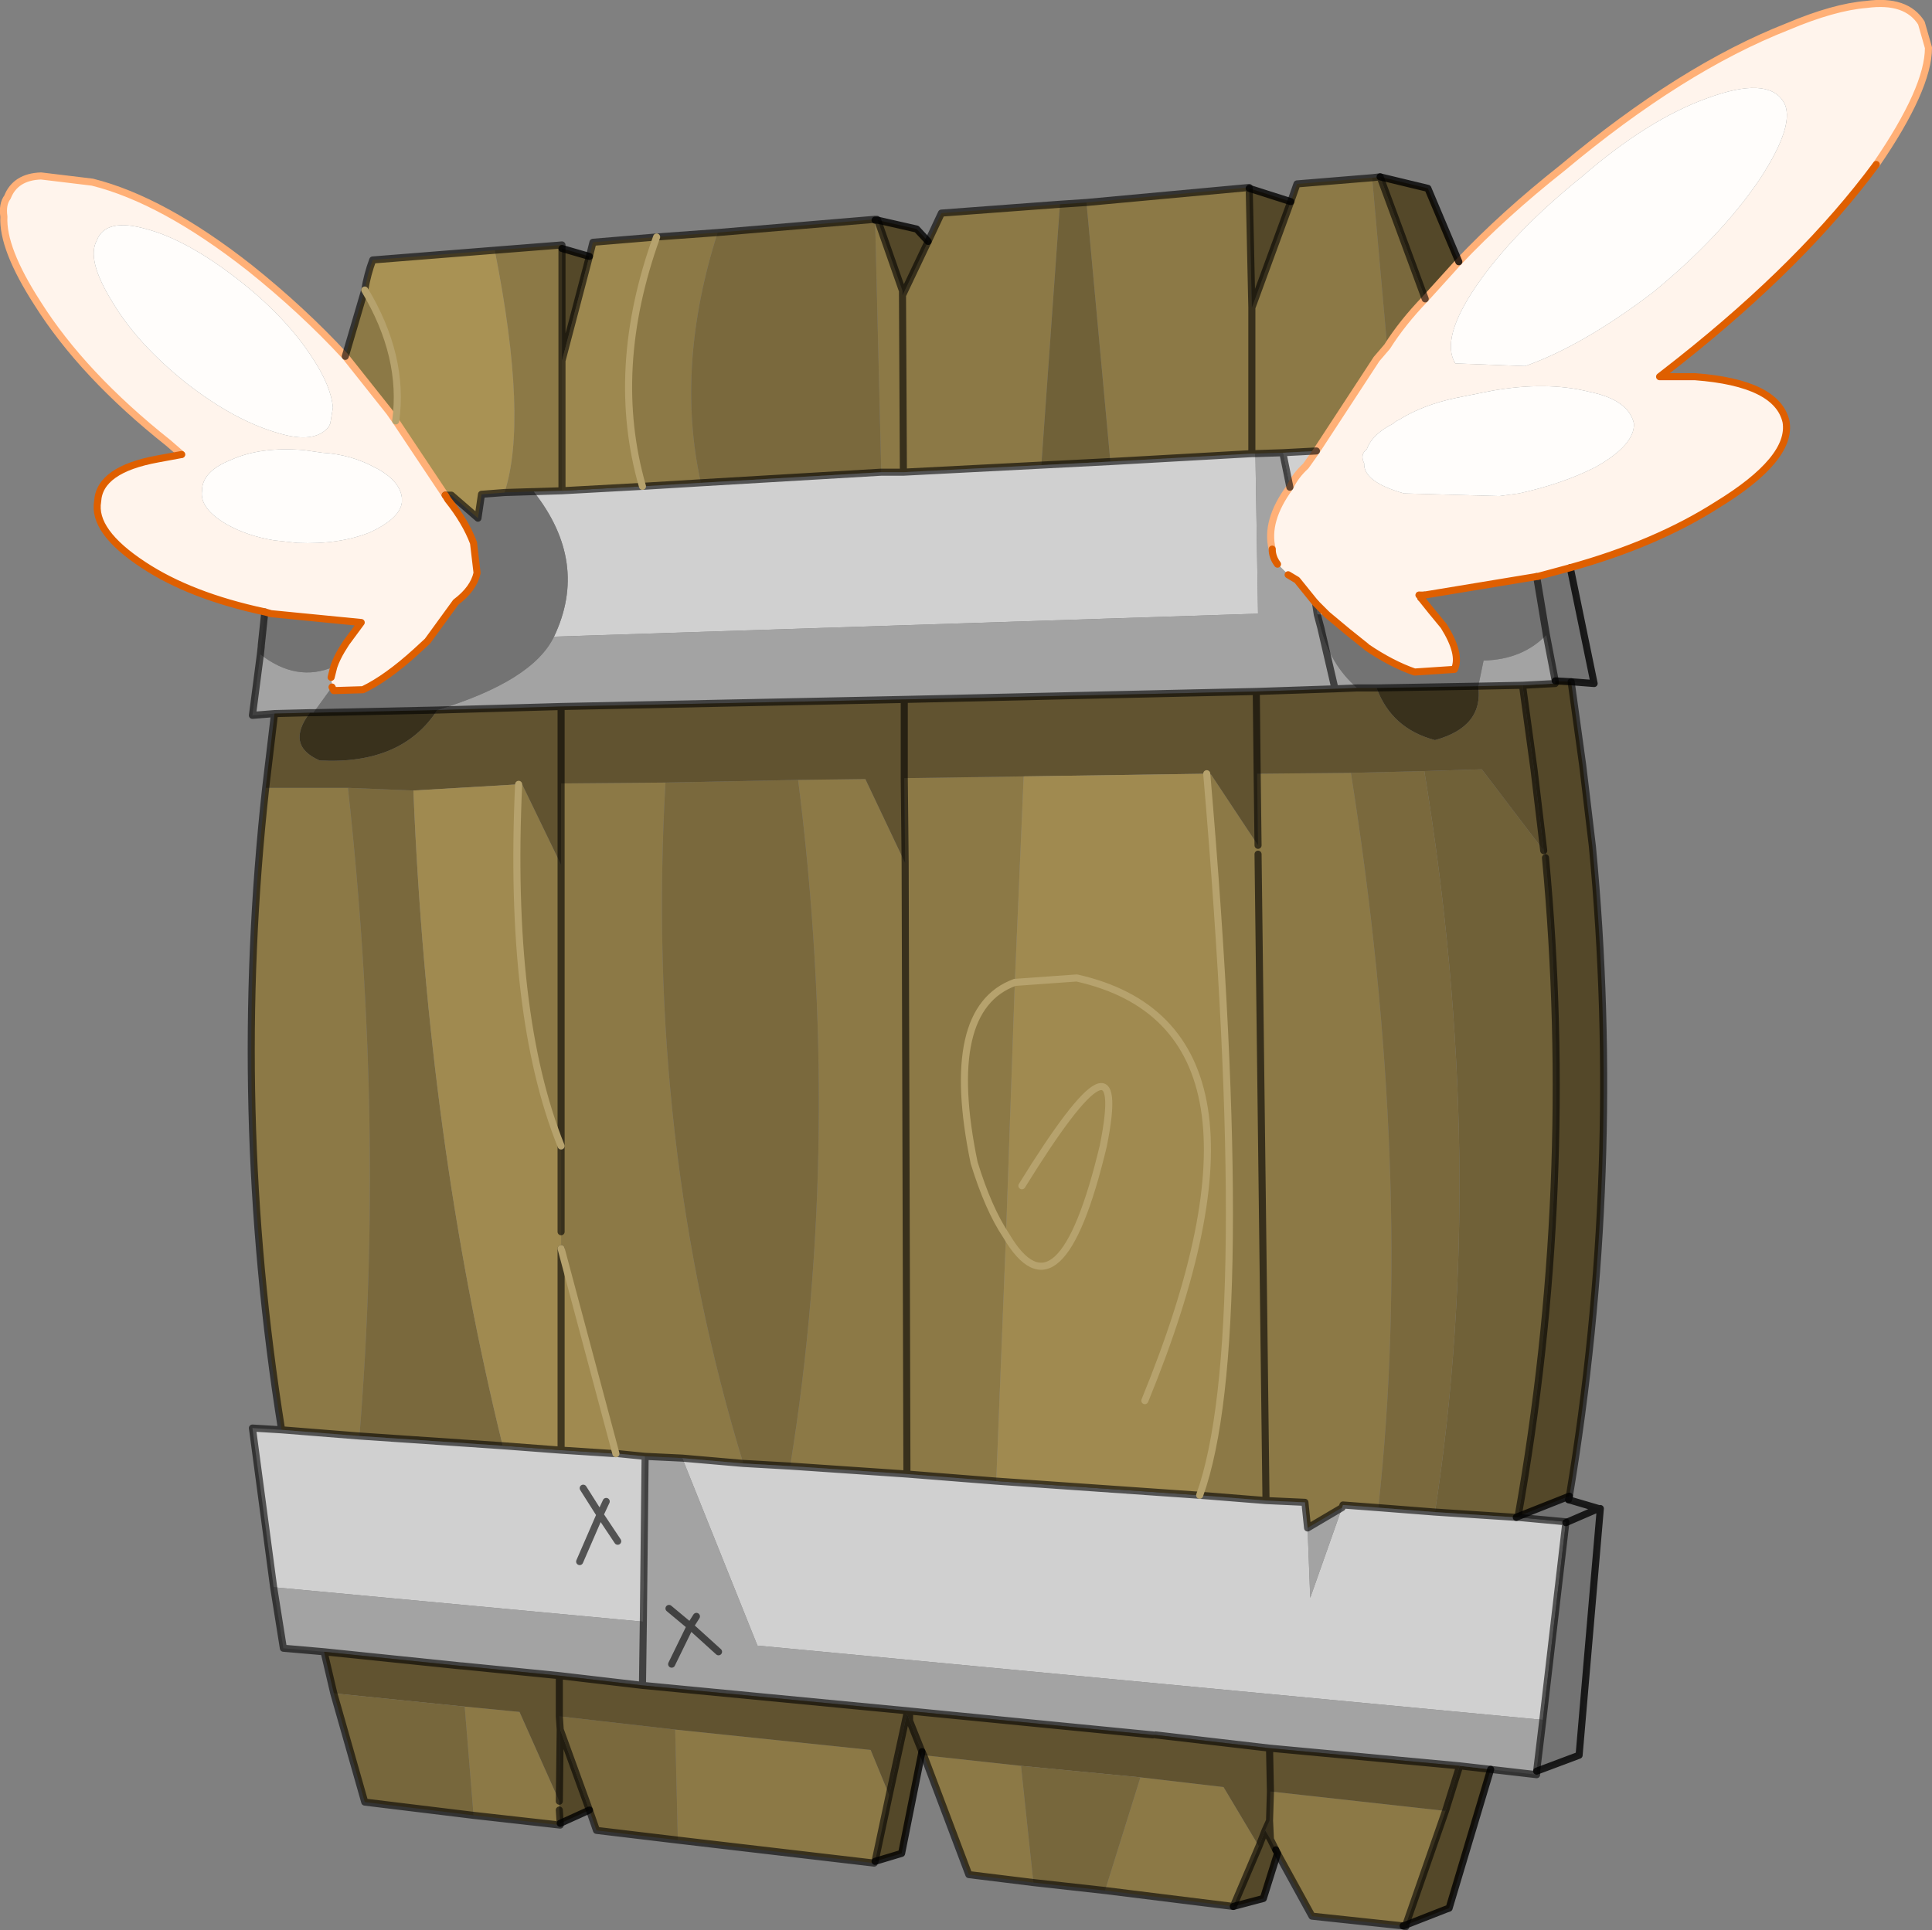 <svg viewBox="0 0 109.22 109.15" xmlns="http://www.w3.org/2000/svg" xmlns:xlink="http://www.w3.org/1999/xlink"><rect x="0" y="0" width="109.22" height="109.15" fill="#808080" stroke="none"/><use transform="translate(-.03)" width="109.25" height="109.15" xlink:href="#a"/><defs><g id="a"><path d="M313.8 161.95q3.85-3.15 6.05-6.4 2.1-3.2 1.35-4.4-.9-1.45-4.3-.2-3.35 1.2-7.1 4.45-3.85 3.1-5.95 6.15-2.05 3-1.2 4.4l3.95.15q3.25-1.15 7.2-4.15m-10.95-1.75q2.5-2.65 5.85-5.3 6.75-5.65 12.75-8 2.6-1.1 4.45-1.25 2.25-.3 3.1 1.05l.4 1.4q0 2.3-2.95 6.6-4.1 5.55-11.1 11.1l-1.15.9h2q4.65.35 5.15 2.55.35 2.1-3.9 4.7-3.45 2.2-8.3 3.55l-1.85.5h-.05l-6.35 1.05h-.3l.1.15.6.75.7.85q1 1.6.6 2.45l-2.25.15q-1.3-.45-2.7-1.4l-.05-.05-1-.8-1.2-1-.65-.65-1.05-1.3-.5-.3-.6-.6q-.3-.4-.3-.85-.4-1.6 1-3.5.3-.65.9-1.2l.6-.85 3.4-5.2.6-.7q.85-1.35 2.15-2.7l1.9-2.1m-67.5 19.8q-4.2-.9-6.85-2.65-2.9-1.9-2.6-3.6.1-1.8 3.4-2.4l1.35-.25-.75-.65q-4.85-3.85-7.4-7.9-2-3.1-1.9-4.9-.1-.7.2-1.1.45-1.15 1.9-1.2l2.9.35q4 1 8.9 4.85 3 2.4 5.4 5l2.5 3.15.35.5 2.8 4.2.15.25q1 1.25 1.45 2.45l.2 1.7q-.2.9-1.2 1.65l-1.6 2.2-.65.6q-1.65 1.5-3 2.15l-1.65.05-.1-.2-.05-.55.15-.6q.15-.45.45-.95l.25-.4.85-1.15-5.1-.5-.35-.1m74.85-12.45q-2.4-.6-5.5-.05l-2 .4q-1.9.4-3.25 1.25-.15.05-.3.2-1.2.6-1.5 1.45-.4.3-.15.8-.05 1.05 2.25 1.7l5.4.15 1.1-.15q2.5-.55 4.35-1.5 2.2-1.25 2.15-2.45-.3-1.35-2.55-1.8m-83.45-5.05q1.4 2.35 4.15 4.55 2.75 2.15 5.25 2.85 2 .6 2.8-.35l.1-.2.15-.9q-.1-1.2-1.15-2.8-1.55-2.4-4.35-4.55t-5.05-2.75q-2.3-.65-2.8.65-.6 1.1.9 3.5m16.35 11.05q-.1-.9-1.3-1.6l-.2-.1q-1.35-.75-3-.85l-1.05-.15q-2.45-.2-4.1.55-1.65.65-1.65 1.75-.15 1 1.4 1.9 1.15.65 2.65.9l1.35.15q2.35.1 4.1-.6 1.7-.8 1.8-1.7v-.25" fill="#fff4ec" fill-rule="evenodd" transform="translate(-220.35 -145.4)"/><path d="M313.8 161.95q-3.95 3-7.2 4.15l-3.95-.15q-.85-1.4 1.2-4.4 2.1-3.05 5.95-6.15 3.75-3.25 7.1-4.45 3.4-1.25 4.3.2.75 1.2-1.35 4.4-2.2 3.25-6.05 6.4m-3.6 5.6q2.25.45 2.55 1.8.05 1.2-2.15 2.45-1.85.95-4.35 1.5l-1.1.15-5.4-.15q-2.3-.65-2.25-1.7-.25-.5.15-.8.3-.85 1.5-1.45.15-.15.3-.2 1.35-.85 3.25-1.25l2-.4q3.1-.55 5.5.05m-83.45-5.05q-1.5-2.4-.9-3.5.5-1.3 2.8-.65 2.25.6 5.05 2.75t4.35 4.55q1.05 1.6 1.15 2.8l-.15.9-.1.2q-.8.95-2.8.35-2.5-.7-5.25-2.85-2.75-2.2-4.15-4.55m16.35 11.05v.25q-.1.9-1.8 1.7-1.75.7-4.1.6l-1.35-.15q-1.5-.25-2.65-.9-1.55-.9-1.4-1.9 0-1.1 1.65-1.75 1.65-.75 4.1-.55l1.05.15q1.65.1 3 .85l.2.1q1.2.7 1.3 1.6" fill="#fffdfb" fill-rule="evenodd" transform="translate(-220.35 -145.4)"/><path d="M299.85 254.25v.1l-.15-.05-5.15-.55-1.95-3.55-.4-.8-.3-.5.25-.55.05 1.05-.05-1.05.05-1.65 9.9 1.1-2.25 6.45-.15.05.15-.05m-9.75-1.05-7.25-.9 2-6.4 4.7.55 2 3.35-1.45 3.4m-11.3-1.35-3.65-.45-2.55-6.75 5.5.6.7 6.6m-8.95-1.2-.05.1-11.1-1.3-.15-6.25 11.05 1.15 1.05 2.55-.8 3.75m-17.8-2.15v.1l-4.9-.55-.5-6.15 3.1.3 2.25 5.05v.5l.05.75m-15.75-22.25q-2.9-18.1-.9-36.3h4.65q2.1 19.05.65 36.65l-4.4-.35m3.6-60.7 1.1-3.75q2.25 3.75 1.75 7.4l-.35-.5-2.5-3.15m8.45-6 3.8-.3v13.9l-1.6.05h-.05l-1.6.05q1.35-4.1-.55-13.7m9.15-.75 3.45-.25q-2.4 7.55-.95 14.15l-3.3.2q-1.9-6.6.8-14.1m12.35-1h.1l.05.05h-.15.15l1.4 4v.25l1.45-3.05.75-1.6 6.7-.5-1.05 14.75-7.8.4h-1.25l-.35-14.25v-.05m11.95-.95 9.2-.85v.05l.15 6.75 2.2-6 .35-1 4.25-.35.85 9.55-.6.7-3.4 5.2-1.9.1-1.55.05h-.2l-8 .45-1.35-14.65m9.65 32.3 5.3-.05q3.6 22.8 1.55 41.55l-2-.15-.05.15-1.95 1.15-.15-1.45-2.2-.1-3.75-.3q3.15-8.75.4-40.8l.25.05 2.65 4-.05-4.05m-14.2 26.1q-1-1.5-1.8-4.1-1.8-8.7 2.3-10.2-4.1 1.5-2.3 10.2.8 2.6 1.8 4.1l-.55 13.9-5.05-.4-.1-34.55.1 34.55-6.6-.45q3-18.55.45-38.8l3.8-.05 2.25 4.75-.05-4.8 6.75-.1-.5 11.65-.5 14.3m13.9-52.45v8.25-8.25m-41.45 26.95h.2l2.2 4.55v-4.6l5.9-.05q-1.15 20.35 4.4 38.5l-3.45-.3-2.1-.1-1.5-.15h-.15l-3.1-11.6v-5.8q-3-7.45-2.4-20.45m2.4 4.55v15.9-15.9m19.3-32.2.05 10-.05-10m20.1 31.6.45 36.55-.45-36.55" fill="#8c7946" fill-rule="evenodd" transform="translate(-220.35 -145.4)"/><path d="m280.3 156.95 1.5-.1 1.35 14.65-3.9.2 1.05-14.75M300.9 189l3.25-.1 3.5 4.6.1.4q1.75 18.65-1.55 37.25v.05h-.1l-4.6-.3q3.05-19.7-.6-41.9m5.3 42.15-.1.05.1-.05" fill="#706138" fill-rule="evenodd" transform="translate(-220.35 -145.4)"/><path d="m309.2 183.95.65 4.7.55 4.6q1.75 18.4-1.3 36.75l-2.9 1.15q3.3-18.6 1.55-37.25l-.1-.4-.55-4.6-.65-4.75 1.85-.1v-.15l.9.05m-4.55 61.5-2.35 7.85-.15.05-2.3.9 2.25-6.45.8-2.55 1.75.2m-12.05 4.75-.8 2.55-1.7.45 1.45-3.4.35-.9.3.5.4.8m-20.1-5.75-1.15 5.75-1.5.45.8-3.75 1-4.6.15.4.7 1.75m-18.8 3.3-1.65.75-.05-.75v-.5l.05-4.05 1.65 4.55m-1.55-88.3 1.55.45-1.55 5.9v-6.35m17.85-1.6 2.2.5.65.7-1.45 3.05v-.25l-1.4-4m21-1.8 2.35.75-2.2 6-.15-6.75m7.4-.65 2.7.65 1.75 4.15-1.9 2.1-2.55-6.9" fill="#544829" fill-rule="evenodd" transform="translate(-220.35 -145.4)"/><path d="m258.7 249.45-4.6-.55-.4-1.15-1.65-4.55-.05-.75 6.55.75.15 6.25m2.25-90.9 8.9-.75v.05l.35 14.25-10.2.6q-1.45-6.6.95-14.15m37-3.1.45-.05 2.55 6.9q-1.3 1.35-2.15 2.7l-.85-9.55m-1.2 33.65 4.15-.1q3.65 22.2.6 41.9l-3.2-.25q2.05-18.75-1.55-41.55m-38.75.55 7.5-.15q2.55 20.25-.45 38.8l-2.65-.15q-5.55-18.15-4.4-38.5m-17.95.3 3.7.15q.8 19.75 5.05 37.05l-8.1-.55q1.45-17.6-.65-36.65" fill="#7a693d" fill-rule="evenodd" transform="translate(-220.35 -145.4)"/><path d="m235.85 235.15-1.2-9 1.65.1 4.4.35 8.1.55 3.3.25 3.1.2h.15l1.5.15-.1 9.35-20.9-1.95m58.95-64.25-.6.85q-.6.55-.9 1.2l-.4-1.95 1.9-.1m-.05 8.6.65.65h-.55l-.1-.65m5.95-.3-.1-.15h.3l-.2.15m-21.45-7.5 3.9-.2 8-.45h.2l.15 9.05-39.8 1.3q2-4.2-1.15-8.2l1.6-.05 4.55-.25 3.3-.2 10.2-.6h1.25l7.8-.4m-7.6 57.05 5.05.4 11.5.8 3.75.3 2.2.1.15 1.45.15 3.95 1.8-5.1.05-.15 2 .15 3.2.25 4.6.3h.1l2.7.25v.05l-1.3 11.15-44.4-4.2-4.25-10.6 3.45.3 2.65.15 6.6.45m-25.95-55.1-.15-.25h.05l.1.25m9.6 58.9-1-1.5-.95-1.5.95 1.5.35-.75-.35.75 1 1.5m-2.15 1.15 1.15-2.65-1.15 2.65" fill="#d0d0d0" fill-rule="evenodd" transform="translate(-220.35 -145.4)"/><path d="M307.25 245.55v.2l-2.6-.3-1.75-.2-10.75-1-6.45-.75h-.15l-13.75-1.35-15.1-1.45.05-3.6-.05 3.6-4.7-.55-5.5-.55h-.05l-7.75-.8-2.3-.2-.55-3.45 20.9 1.95.1-9.35 2.1.1 4.25 10.6 44.4 4.2-.35 2.9m-71.35-59.8-1.25.1.45-3.45q2.05 1.6 4.15.7l-.15.6.05.55-1.05 1.45h-.2l-2 .05m57.4-12.8q-1.4 1.9-1 3.5 0 .45.3.85l.6.6.5.3 1.05 1.3.1.65.2.75q.55 2.1 2.05 3.4l-1.25.05-.8-3.45.8 3.45-4.45.15-19.9.45-19.4.4-7 .2q5.4-1.65 6.6-4.15l39.8-1.3-.15-9.05 1.55-.05.4 1.95m10.65 11.25.3-1.45q2.2-.05 3.55-1.45l.5 2.6v.15l-1.85.1-2.5.05M261 238.8l-1.6-1.45-1.2-1 1.2 1 .35-.55-.35.55 1.6 1.45m35.25-8.15-1.8 5.1-.15-3.95 1.95-1.15m-37.9 8.85 1.05-2.15-1.05 2.15" fill="#a3a3a3" fill-rule="evenodd" transform="translate(-220.35 -145.4)"/><path d="m309.15 177.5 1.35 6.55-1.3-.1-.9-.05-.5-2.6q-1.35 1.4-3.55 1.45l-.3 1.45-5.75.1h-1.1q-1.5-1.3-2.05-3.4l-.2-.75h.55l1.2 1 1 .8.05.05q1.4.95 2.7 1.4l2.25-.15q.4-.85-.6-2.45l-.7-.85-.6-.75.2-.15 6.35-1.05h.05l1.85-.5m-.05 52.5-.05.2 1.7.5h.1l-1.2 13.95-2.4.9.35-2.9 1.3-11.15v-.05l-2.7-.25v-.05l2.9-1.15m-74-47.6.05-.45v-.05l.2-1.9.35.1 5.1.5-.85 1.15-.25.4q-.3.5-.45.95-2.1.9-4.15-.7m72.15-4.4.55 3.3-.55-3.3m-56.7-4.8q3.15 4 1.15 8.2-1.2 2.5-6.6 4.15l-7 .15 1.05-1.45.1.2 1.65-.05q1.35-.65 3-2.15l.65-.6 1.6-2.2q1-.75 1.2-1.65l-.2-1.7q-.45-1.2-1.45-2.45l-.1-.25h.3l1.5 1.3.2-1.35 1.3-.1 1.6-.05h.05m60.2 57.5-1.85.8 1.85-.8" fill="#737373" fill-rule="evenodd" transform="translate(-220.35 -145.4)"/><path d="m272.6 244.65-.1-.2-.7-1.75-.15-.4-1 4.6-1.05-2.55-11.05-1.15-6.55-.75.05.75-.05 4.05-2.25-5.05-3.1-.3-7.4-.75-.55-2.35 7.75.8h.05l5.5.55v2.3-2.3l4.7.55 15.1 1.45 13.75 1.35h.15l6.45.75 10.75 1-.8 2.55-9.9-1.1-.05 1.65-.25.55-.35.9-2-3.35-4.7-.55-6.75-.65-5.5-.6m-37.2-54.7.5-4.2 2-.05q-1.4 1.85.55 2.7 4.65.25 6.65-2.85l7-.2 19.4-.4 19.9-.45 4.45-.15 1.25-.05h1.1q.85 2.3 3.3 2.95 2.75-.75 2.45-3.05l2.5-.05.65 4.75.55 4.6-3.5-4.6-3.25.1-4.15.1-5.3.05-.05-4.65.05 4.65.05 4.05-2.65-4-.25-.05-10.35.15-6.75.1.05 4.8-2.25-4.75-3.8.05-7.5.15-5.9.05v-4.35 8.95l-2.2-4.55h-.2l-5.95.35-3.7-.15h-4.65m36.1-.55v-4.45 4.45m.3 52.75v.55-.55m20.35 2.1.05 2.45-.05-2.45" fill="#615330" fill-rule="evenodd" transform="translate(-220.35 -145.4)"/><path d="m298.2 184.3 5.75-.1q.3 2.3-2.45 3.05-2.45-.65-3.3-2.95m-60.1 1.4 7-.15q-2 3.1-6.65 2.85-1.95-.85-.55-2.7h.2" fill="#39311c" fill-rule="evenodd" transform="translate(-220.35 -145.4)"/><path d="m278.25 189.3 10.35-.15q2.75 32.05-.4 40.8l-11.5-.8.55-13.9.5-14.3.5-11.65m-.5 11.65 3.5-.25q12.5 2.8 3.85 23.9 8.65-21.1-3.85-23.9l-3.5.25m.4 11.5q6.15-9.95 4.6-2.25-2.45 10.25-5.5 5.05 3.05 5.2 5.5-5.05 1.55-7.7-4.6 2.25m-34.4-22.35 5.95-.35q-.6 13 2.4 20.45v5.8l3.1 11.6-3.1-.2-3.3-.25q-4.25-17.3-5.05-37.05m8.35 25.9v11.4V216" fill="#a08a50" fill-rule="evenodd" transform="translate(-220.35 -145.4)"/><path d="M241 161.8q.15-.9.45-1.7l6.9-.55q1.9 9.6.55 13.7l-1.3.1-.2 1.35-1.5-1.3h-.35l-2.8-4.2q.5-3.65-1.75-7.4" fill="#a99254" fill-rule="evenodd" transform="translate(-220.35 -145.4)"/><path d="m253.7 159.9.2-.8 3.6-.3q-2.7 7.5-.8 14.1l-4.55.25v-7.35l1.55-5.9" fill="#9d884f" fill-rule="evenodd" transform="translate(-220.35 -145.4)"/><path d="m282.85 252.3-4.05-.45-.7-6.6 6.75.65-2 6.4m-35.7-4.25-6.15-.75-1.75-6.15 7.4.75.5 6.15" fill="#77673c" fill-rule="evenodd" transform="translate(-220.35 -145.4)"/><path d="M82.5 14.8q2.5-2.65 5.85-5.3 6.75-5.65 12.75-8 2.6-1.1 4.45-1.25 2.25-.3 3.1 1.05l.4 1.4q0 2.3-2.95 6.6M10.3 25.7l-.75-.65q-4.85-3.85-7.4-7.9-2-3.1-1.9-4.9-.1-.7.2-1.1.45-1.15 1.9-1.2l2.9.35q4 1 8.9 4.85 3 2.4 5.4 5M82.5 14.8l-1.9 2.1q-1.3 1.35-2.15 2.7l-.6.7-3.4 5.2-.6.85q-.6.55-.9 1.2-1.4 1.9-1 3.5m8.4 2.75-.1-.15M22.4 23.8l-.35-.5-2.5-3.15M25.2 28l-2.8-4.2" fill="none" stroke="#ffb077" stroke-linecap="round" stroke-linejoin="round" stroke-width=".4"/><path d="m88.85 38.55.65 4.7.55 4.6q1.75 18.4-1.3 36.75l-.05.2m-1.8 15.35v.2l-2.6-.3m-4.8 8.8v.1l-.15-.05-5.15-.55-1.95-3.55m-2.5 3-7.25-.9-4.05-.45-3.65-.45-2.55-6.75-.1-.2m-2.65 6.2-.05.1-11.1-1.3-4.6-.55-.4-1.15m-1.65.75v.1l-4.9-.55-6.15-.75-1.75-6.15-.55-2.35-2.3-.2-.55-3.45-1.2-9 1.65.1q-2.9-18.1-.9-36.3l.5-4.2-1.25.1.45-3.45.05-.45m0-.05.2-1.9m4.55-14.45 1.1-3.75q.15-.9.45-1.7l6.9-.55 3.8-.3v.2m1.55.45.2-.8 3.6-.3 3.45-.25 8.9-.75h.1l.05.05 1.4 4v.25l1.45-3.05.75-1.6 6.7-.5 1.5-.1 9.2-.85v.05l.15 6.75 2.2-6 .35-1 4.25-.35.45-.05m2.55 6.9L78.05 10m-5.5 15.6 1.9-.1m-1.9.1.4 1.95m7.4 6.25.2-.15m-6.15.45.1.65.2.75.8 3.45-4.45.15.05 4.65m5.65-4.85h1.1l5.75-.1 2.5-.05 1.85-.1v-.15l-.5-2.6-.55-3.3m-11.4 6.35 1.25-.05m10.55 9.2-.55-4.6-.65-4.75M62.8 26.1l-11.7.6h-1.25l-10.2.6-3.3.2-4.55.25-1.6.05M71 25.65h-.2l-8 .45m8.35 21.7-.05-4.05M51.15 44l.05 4.8.1 34.55 5.05.4M87.4 48.5q1.75 18.65-1.55 37.25v.05h-.1l-4.6-.3-3.2-.25-2-.15-.05.15-1.95 1.15-.15-1.45-2.2-.1-3.75-.3-11.5-.8M71 25.65l1.55-.05m-1.75.05V17.4M44.7 82.9l6.6.45m-.15-43.8V44m-33.4-3.7 7-.15 7-.2 19.4-.4 19.9-.45M25.2 28h.35l1.5 1.3.2-1.35 1.3-.1m1.6-.05-1.6.05M17.75 40.3h-.2l-2 .05m16.2 3.95v-4.35m0 8.95v-4.6m10.3 38.45 2.65.15M31.75 64.8V48.9m.05-21.15v-13.7m0 6.35 1.55-5.9M51.1 26.7l-.05-10M33 84.15l.95 1.5.35-.75m-.35.75 1 1.5M35 82.2l1.5.15 2.1.1 3.45.3m-4.2 8.2 1.2 1 .35-.55m-.35.55 1.6 1.45M36.5 82.35l-.1 9.35-.05 3.6 15.1 1.45L65.2 98.1m.15 0 6.45.75 10.75 1 1.75.2m-50.35-14.4L32.8 88.3m54.45 8.95 1.3-11.15v-.05l-2.7-.25m-51-3.6-3.1-.2-3.3-.25-8.1-.55-4.4-.35M31.75 82V70.6m-.05 27.2-.05-.75v-2.3l-5.5-.55m-.05 0-7.75-.8m13.3 8.95.05.75m-.05-1.25.05-4.05 1.65 4.55m16.95-.85-.8 3.75m1.95-7.95v-.55m-1.15 4.75 1-4.6.15.4.7 1.75m-13.1-7.1L38 94.1m-1.65 1.2-4.7-.55m39.9 8.75.3.5-.05-1.05-.25.55-.35.9-1.45 3.4m2.05-4.85.05-1.65-.05-2.45m.05 5.15.3.6m15.1-7.35-.35 2.9m-7.4 8.7 2.25-6.45.8-2.55M31.75 64.8v4.85m39.85 15.2-.45-36.55" fill="none" stroke="#000" stroke-linecap="round" stroke-linejoin="round" stroke-opacity=".6" stroke-width=".4"/><path d="m88.8 32.1 1.35 6.55-1.3-.1M88.7 84.8l1.7.5m.1 0-1.2 13.95-2.4.9m-2.6-.1-2.35 7.85-.15.05-2.3.9m-7.25-4.05-.8 2.55-1.7.45m-17.6-8.75L51 104.8l-1.5.45m-16.15-2.9-1.65.75m.1-89.05 1.55.45m16.3-2.05 2.2.5.65.7m18.15-3 2.35.75m5.05-1.4 2.7.65 1.75 4.15m5.45 23.7.9.05m-3 47.2 2.9-1.15M49.5 12.45h.15m38.9 73.65 1.85-.8m-4.65.5.1-.05m-13.7 18.85.1.2m7.1 4.1.15-.05" fill="none" stroke="#000" stroke-linecap="round" stroke-linejoin="round" stroke-opacity=".8" stroke-width=".4"/><path d="M106.1 9.3Q102 14.85 95 20.4l-1.15.9h2q4.65.35 5.15 2.55.35 2.1-3.9 4.7-3.45 2.2-8.3 3.55M15 34.6q-4.2-.9-6.85-2.65-2.9-1.9-2.6-3.6.1-1.8 3.4-2.4l1.35-.25m61.65 5.35q0 .45.3.85m.6.6.5.3 1.05 1.3.65.65 1.2 1 1 .8.05.05q1.4.95 2.7 1.4l2.25-.15q.4-.85-.6-2.45l-.7-.85-.6-.75m-.1-.15h.3l6.35-1.05h.05l1.85-.5m-63.45-3.85L25.2 28m.15.25q1 1.25 1.45 2.45l.2 1.7q-.2.9-1.2 1.65l-1.6 2.2-.65.6q-1.65 1.5-3 2.15l-1.65.05-.1-.2m.1-1.15-.15.6M15 34.6l.35.1 5.1.5-.85 1.15-.25.4q-.3.5-.45.95" fill="none" stroke="#df5f00" stroke-linecap="round" stroke-linejoin="round" stroke-width=".4"/><path d="M57.4 55.55q-4.1 1.5-2.3 10.2.8 2.6 1.8 4.1 3.05 5.2 5.5-5.05 1.55-7.7-4.6 2.25m6.95 12.15q8.65-21.1-3.85-23.9l-3.5.25m-35-31.75q.5-3.65-1.75-7.4m8.7 27.95q-.6 13 2.4 20.45m4.6-37.3q-1.9-6.6.8-14.1m-5.4 57.2 3.1 11.6m33.4-38.45q2.75 32.05-.4 40.8" fill="none" stroke="#b6a26d" stroke-linecap="round" stroke-linejoin="round" stroke-width=".4"/></g></defs></svg>